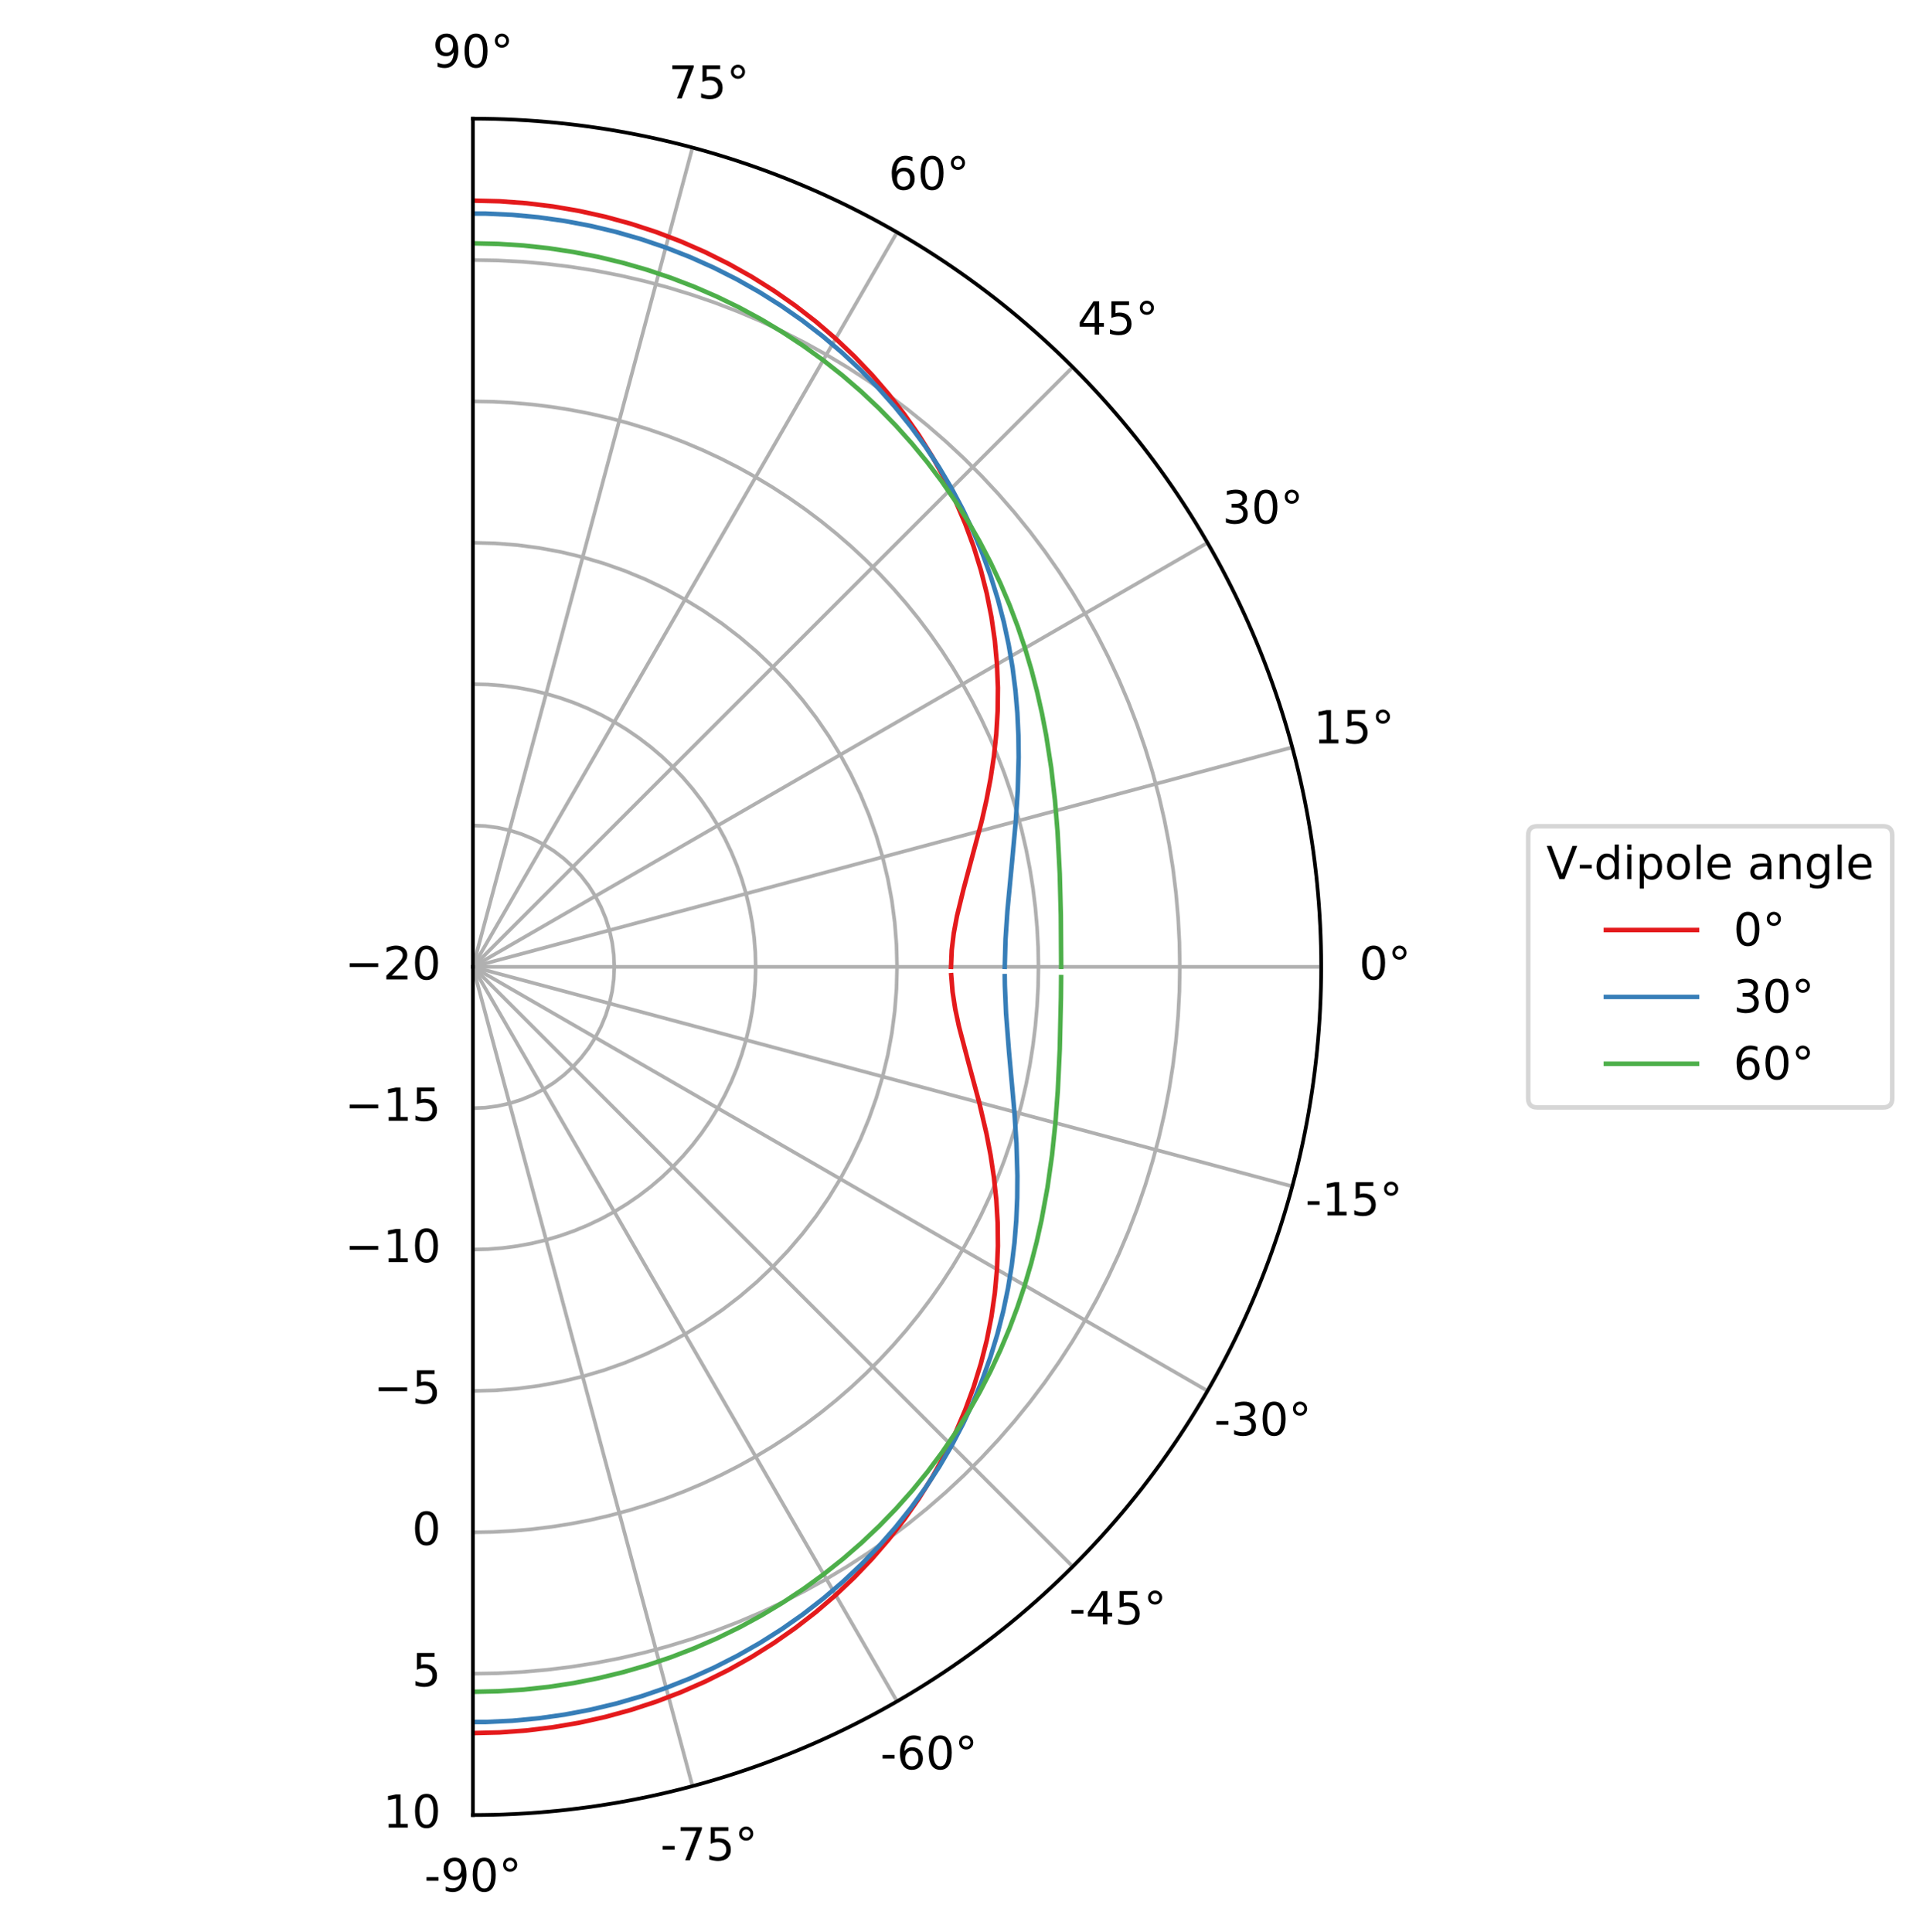<?xml version="1.0" encoding="utf-8" standalone="no"?>
<!DOCTYPE svg PUBLIC "-//W3C//DTD SVG 1.1//EN"
  "http://www.w3.org/Graphics/SVG/1.1/DTD/svg11.dtd">
<!-- Created with matplotlib (http://matplotlib.org/) -->
<svg height="424pt" version="1.1" viewBox="0 0 422 424" width="422pt" xmlns="http://www.w3.org/2000/svg" xmlns:xlink="http://www.w3.org/1999/xlink">
 <defs>
  <style type="text/css">
*{stroke-linecap:butt;stroke-linejoin:round;}
  </style>
 </defs>
 <g id="figure_1">
  <g id="patch_1">
   <path d="M 0 424.398 
L 422.452 424.398 
L 422.452 0 
L 0 0 
z
" style="fill:#ffffff;"/>
  </g>
  <g id="axes_1">
   <g id="patch_2">
    <path d="M 103.78 398.359 
C 153.134 398.359 200.517 378.732 235.415 343.834 
C 270.313 308.936 289.94 261.553 289.94 212.199 
C 289.94 162.845 270.313 115.462 235.415 80.564 
C 200.517 45.666 153.134 26.039 103.78 26.039 
L 103.78 212.199 
C 103.78 212.199 103.78 212.199 103.78 212.199 
C 103.78 212.199 103.78 212.199 103.78 212.199 
C 103.78 212.199 103.78 212.199 103.78 212.199 
C 103.78 212.199 103.78 212.199 103.78 212.199 
L 103.78 398.359 
z
" style="fill:#ffffff;"/>
   </g>
   <g id="matplotlib.axis_1">
    <g id="xtick_1">
     <g id="line2d_1">
      <path clip-path="url(#p0bef199497)" d="M 103.78 212.199 
L 103.78 398.359 
" style="fill:none;stroke:#b0b0b0;stroke-linecap:square;stroke-width:0.8;"/>
     </g>
     <g id="text_1">
      <!-- -90° -->
      <defs>
       <path d="M 4.891 31.391 
L 31.203 31.391 
L 31.203 23.391 
L 4.891 23.391 
z
" id="DejaVuSans-2d"/>
       <path d="M 10.984 1.516 
L 10.984 10.5 
Q 14.703 8.734 18.5 7.812 
Q 22.312 6.891 25.984 6.891 
Q 35.75 6.891 40.891 13.453 
Q 46.047 20.016 46.781 33.406 
Q 43.953 29.203 39.594 26.953 
Q 35.25 24.703 29.984 24.703 
Q 19.047 24.703 12.672 31.312 
Q 6.297 37.938 6.297 49.422 
Q 6.297 60.641 12.938 67.422 
Q 19.578 74.219 30.609 74.219 
Q 43.266 74.219 49.922 64.516 
Q 56.594 54.828 56.594 36.375 
Q 56.594 19.141 48.406 8.859 
Q 40.234 -1.422 26.422 -1.422 
Q 22.703 -1.422 18.891 -0.688 
Q 15.094 0.047 10.984 1.516 
z
M 30.609 32.422 
Q 37.25 32.422 41.125 36.953 
Q 45.016 41.5 45.016 49.422 
Q 45.016 57.281 41.125 61.844 
Q 37.25 66.406 30.609 66.406 
Q 23.969 66.406 20.094 61.844 
Q 16.219 57.281 16.219 49.422 
Q 16.219 41.5 20.094 36.953 
Q 23.969 32.422 30.609 32.422 
z
" id="DejaVuSans-39"/>
       <path d="M 31.781 66.406 
Q 24.172 66.406 20.328 58.906 
Q 16.5 51.422 16.5 36.375 
Q 16.5 21.391 20.328 13.891 
Q 24.172 6.391 31.781 6.391 
Q 39.453 6.391 43.281 13.891 
Q 47.125 21.391 47.125 36.375 
Q 47.125 51.422 43.281 58.906 
Q 39.453 66.406 31.781 66.406 
z
M 31.781 74.219 
Q 44.047 74.219 50.516 64.516 
Q 56.984 54.828 56.984 36.375 
Q 56.984 17.969 50.516 8.266 
Q 44.047 -1.422 31.781 -1.422 
Q 19.531 -1.422 13.062 8.266 
Q 6.594 17.969 6.594 36.375 
Q 6.594 54.828 13.062 64.516 
Q 19.531 74.219 31.781 74.219 
z
" id="DejaVuSans-30"/>
       <path d="M 25 67.922 
Q 21.094 67.922 18.406 65.203 
Q 15.719 62.5 15.719 58.594 
Q 15.719 54.734 18.406 52.078 
Q 21.094 49.422 25 49.422 
Q 28.906 49.422 31.594 52.078 
Q 34.281 54.734 34.281 58.594 
Q 34.281 62.453 31.562 65.188 
Q 28.859 67.922 25 67.922 
z
M 25 74.219 
Q 28.125 74.219 31 73.016 
Q 33.891 71.828 35.984 69.578 
Q 38.234 67.391 39.359 64.594 
Q 40.484 61.812 40.484 58.594 
Q 40.484 52.156 35.969 47.688 
Q 31.453 43.219 24.906 43.219 
Q 18.312 43.219 13.906 47.609 
Q 9.516 52 9.516 58.594 
Q 9.516 65.141 14 69.672 
Q 18.5 74.219 25 74.219 
z
" id="DejaVuSans-b0"/>
      </defs>
      <g transform="translate(93.114 415.118)scale(0.1 -0.1)">
       <use xlink:href="#DejaVuSans-2d"/>
       <use x="36.084" xlink:href="#DejaVuSans-39"/>
       <use x="99.707" xlink:href="#DejaVuSans-30"/>
       <use x="163.33" xlink:href="#DejaVuSans-b0"/>
      </g>
     </g>
    </g>
    <g id="xtick_2">
     <g id="line2d_2">
      <path clip-path="url(#p0bef199497)" d="M 103.78 212.199 
L 151.962 392.016 
" style="fill:none;stroke:#b0b0b0;stroke-linecap:square;stroke-width:0.8;"/>
     </g>
     <g id="text_2">
      <!-- -75° -->
      <defs>
       <path d="M 8.203 72.906 
L 55.078 72.906 
L 55.078 68.703 
L 28.609 0 
L 18.312 0 
L 43.219 64.594 
L 8.203 64.594 
z
" id="DejaVuSans-37"/>
       <path d="M 10.797 72.906 
L 49.516 72.906 
L 49.516 64.594 
L 19.828 64.594 
L 19.828 46.734 
Q 21.969 47.469 24.109 47.828 
Q 26.266 48.188 28.422 48.188 
Q 40.625 48.188 47.75 41.5 
Q 54.891 34.812 54.891 23.391 
Q 54.891 11.625 47.562 5.094 
Q 40.234 -1.422 26.906 -1.422 
Q 22.312 -1.422 17.547 -0.641 
Q 12.797 0.141 7.719 1.703 
L 7.719 11.625 
Q 12.109 9.234 16.797 8.062 
Q 21.484 6.891 26.703 6.891 
Q 35.156 6.891 40.078 11.328 
Q 45.016 15.766 45.016 23.391 
Q 45.016 31 40.078 35.438 
Q 35.156 39.891 26.703 39.891 
Q 22.75 39.891 18.812 39.016 
Q 14.891 38.141 10.797 36.281 
z
" id="DejaVuSans-35"/>
      </defs>
      <g transform="translate(144.919 408.298)scale(0.1 -0.1)">
       <use xlink:href="#DejaVuSans-2d"/>
       <use x="36.084" xlink:href="#DejaVuSans-37"/>
       <use x="99.707" xlink:href="#DejaVuSans-35"/>
       <use x="163.33" xlink:href="#DejaVuSans-b0"/>
      </g>
     </g>
    </g>
    <g id="xtick_3">
     <g id="line2d_3">
      <path clip-path="url(#p0bef199497)" d="M 103.78 212.199 
L 196.86 373.418 
" style="fill:none;stroke:#b0b0b0;stroke-linecap:square;stroke-width:0.8;"/>
     </g>
     <g id="text_3">
      <!-- -60° -->
      <defs>
       <path d="M 33.016 40.375 
Q 26.375 40.375 22.484 35.828 
Q 18.609 31.297 18.609 23.391 
Q 18.609 15.531 22.484 10.953 
Q 26.375 6.391 33.016 6.391 
Q 39.656 6.391 43.531 10.953 
Q 47.406 15.531 47.406 23.391 
Q 47.406 31.297 43.531 35.828 
Q 39.656 40.375 33.016 40.375 
z
M 52.594 71.297 
L 52.594 62.312 
Q 48.875 64.062 45.094 64.984 
Q 41.312 65.922 37.594 65.922 
Q 27.828 65.922 22.672 59.328 
Q 17.531 52.734 16.797 39.406 
Q 19.672 43.656 24.016 45.922 
Q 28.375 48.188 33.594 48.188 
Q 44.578 48.188 50.953 41.516 
Q 57.328 34.859 57.328 23.391 
Q 57.328 12.156 50.688 5.359 
Q 44.047 -1.422 33.016 -1.422 
Q 20.359 -1.422 13.672 8.266 
Q 6.984 17.969 6.984 36.375 
Q 6.984 53.656 15.188 63.938 
Q 23.391 74.219 37.203 74.219 
Q 40.922 74.219 44.703 73.484 
Q 48.484 72.75 52.594 71.297 
z
" id="DejaVuSans-36"/>
      </defs>
      <g transform="translate(193.194 388.302)scale(0.1 -0.1)">
       <use xlink:href="#DejaVuSans-2d"/>
       <use x="36.084" xlink:href="#DejaVuSans-36"/>
       <use x="99.707" xlink:href="#DejaVuSans-30"/>
       <use x="163.33" xlink:href="#DejaVuSans-b0"/>
      </g>
     </g>
    </g>
    <g id="xtick_4">
     <g id="line2d_4">
      <path clip-path="url(#p0bef199497)" d="M 103.78 212.199 
L 235.415 343.834 
" style="fill:none;stroke:#b0b0b0;stroke-linecap:square;stroke-width:0.8;"/>
     </g>
     <g id="text_4">
      <!-- -45° -->
      <defs>
       <path d="M 37.797 64.312 
L 12.891 25.391 
L 37.797 25.391 
z
M 35.203 72.906 
L 47.609 72.906 
L 47.609 25.391 
L 58.016 25.391 
L 58.016 17.188 
L 47.609 17.188 
L 47.609 0 
L 37.797 0 
L 37.797 17.188 
L 4.891 17.188 
L 4.891 26.703 
z
" id="DejaVuSans-34"/>
      </defs>
      <g transform="translate(234.648 356.493)scale(0.1 -0.1)">
       <use xlink:href="#DejaVuSans-2d"/>
       <use x="36.084" xlink:href="#DejaVuSans-34"/>
       <use x="99.707" xlink:href="#DejaVuSans-35"/>
       <use x="163.33" xlink:href="#DejaVuSans-b0"/>
      </g>
     </g>
    </g>
    <g id="xtick_5">
     <g id="line2d_5">
      <path clip-path="url(#p0bef199497)" d="M 103.78 212.199 
L 264.999 305.279 
" style="fill:none;stroke:#b0b0b0;stroke-linecap:square;stroke-width:0.8;"/>
     </g>
     <g id="text_5">
      <!-- -30° -->
      <defs>
       <path d="M 40.578 39.312 
Q 47.656 37.797 51.625 33 
Q 55.609 28.219 55.609 21.188 
Q 55.609 10.406 48.188 4.484 
Q 40.766 -1.422 27.094 -1.422 
Q 22.516 -1.422 17.656 -0.516 
Q 12.797 0.391 7.625 2.203 
L 7.625 11.719 
Q 11.719 9.328 16.594 8.109 
Q 21.484 6.891 26.812 6.891 
Q 36.078 6.891 40.938 10.547 
Q 45.797 14.203 45.797 21.188 
Q 45.797 27.641 41.281 31.266 
Q 36.766 34.906 28.719 34.906 
L 20.219 34.906 
L 20.219 43.016 
L 29.109 43.016 
Q 36.375 43.016 40.234 45.922 
Q 44.094 48.828 44.094 54.297 
Q 44.094 59.906 40.109 62.906 
Q 36.141 65.922 28.719 65.922 
Q 24.656 65.922 20.016 65.031 
Q 15.375 64.156 9.812 62.312 
L 9.812 71.094 
Q 15.438 72.656 20.344 73.438 
Q 25.25 74.219 29.594 74.219 
Q 40.828 74.219 47.359 69.109 
Q 53.906 64.016 53.906 55.328 
Q 53.906 49.266 50.438 45.094 
Q 46.969 40.922 40.578 39.312 
z
" id="DejaVuSans-33"/>
      </defs>
      <g transform="translate(266.457 315.038)scale(0.1 -0.1)">
       <use xlink:href="#DejaVuSans-2d"/>
       <use x="36.084" xlink:href="#DejaVuSans-33"/>
       <use x="99.707" xlink:href="#DejaVuSans-30"/>
       <use x="163.33" xlink:href="#DejaVuSans-b0"/>
      </g>
     </g>
    </g>
    <g id="xtick_6">
     <g id="line2d_6">
      <path clip-path="url(#p0bef199497)" d="M 103.78 212.199 
L 283.597 260.381 
" style="fill:none;stroke:#b0b0b0;stroke-linecap:square;stroke-width:0.8;"/>
     </g>
     <g id="text_6">
      <!-- -15° -->
      <defs>
       <path d="M 12.406 8.297 
L 28.516 8.297 
L 28.516 63.922 
L 10.984 60.406 
L 10.984 69.391 
L 28.422 72.906 
L 38.281 72.906 
L 38.281 8.297 
L 54.391 8.297 
L 54.391 0 
L 12.406 0 
z
" id="DejaVuSans-31"/>
      </defs>
      <g transform="translate(286.453 266.764)scale(0.1 -0.1)">
       <use xlink:href="#DejaVuSans-2d"/>
       <use x="36.084" xlink:href="#DejaVuSans-31"/>
       <use x="99.707" xlink:href="#DejaVuSans-35"/>
       <use x="163.33" xlink:href="#DejaVuSans-b0"/>
      </g>
     </g>
    </g>
    <g id="xtick_7">
     <g id="line2d_7">
      <path clip-path="url(#p0bef199497)" d="M 103.78 212.199 
L 289.94 212.199 
" style="fill:none;stroke:#b0b0b0;stroke-linecap:square;stroke-width:0.8;"/>
     </g>
     <g id="text_7">
      <!-- 0° -->
      <g transform="translate(298.259 214.958)scale(0.1 -0.1)">
       <use xlink:href="#DejaVuSans-30"/>
       <use x="63.623" xlink:href="#DejaVuSans-b0"/>
      </g>
     </g>
    </g>
    <g id="xtick_8">
     <g id="line2d_8">
      <path clip-path="url(#p0bef199497)" d="M 103.78 212.199 
L 283.597 164.017 
" style="fill:none;stroke:#b0b0b0;stroke-linecap:square;stroke-width:0.8;"/>
     </g>
     <g id="text_8">
      <!-- 15° -->
      <g transform="translate(288.257 163.153)scale(0.1 -0.1)">
       <use xlink:href="#DejaVuSans-31"/>
       <use x="63.623" xlink:href="#DejaVuSans-35"/>
       <use x="127.246" xlink:href="#DejaVuSans-b0"/>
      </g>
     </g>
    </g>
    <g id="xtick_9">
     <g id="line2d_9">
      <path clip-path="url(#p0bef199497)" d="M 103.78 212.199 
L 264.999 119.119 
" style="fill:none;stroke:#b0b0b0;stroke-linecap:square;stroke-width:0.8;"/>
     </g>
     <g id="text_9">
      <!-- 30° -->
      <g transform="translate(268.261 114.878)scale(0.1 -0.1)">
       <use xlink:href="#DejaVuSans-33"/>
       <use x="63.623" xlink:href="#DejaVuSans-30"/>
       <use x="127.246" xlink:href="#DejaVuSans-b0"/>
      </g>
     </g>
    </g>
    <g id="xtick_10">
     <g id="line2d_10">
      <path clip-path="url(#p0bef199497)" d="M 103.78 212.199 
L 235.415 80.564 
" style="fill:none;stroke:#b0b0b0;stroke-linecap:square;stroke-width:0.8;"/>
     </g>
     <g id="text_10">
      <!-- 45° -->
      <g transform="translate(236.452 73.424)scale(0.1 -0.1)">
       <use xlink:href="#DejaVuSans-34"/>
       <use x="63.623" xlink:href="#DejaVuSans-35"/>
       <use x="127.246" xlink:href="#DejaVuSans-b0"/>
      </g>
     </g>
    </g>
    <g id="xtick_11">
     <g id="line2d_11">
      <path clip-path="url(#p0bef199497)" d="M 103.78 212.199 
L 196.86 50.98 
" style="fill:none;stroke:#b0b0b0;stroke-linecap:square;stroke-width:0.8;"/>
     </g>
     <g id="text_11">
      <!-- 60° -->
      <g transform="translate(194.998 41.615)scale(0.1 -0.1)">
       <use xlink:href="#DejaVuSans-36"/>
       <use x="63.623" xlink:href="#DejaVuSans-30"/>
       <use x="127.246" xlink:href="#DejaVuSans-b0"/>
      </g>
     </g>
    </g>
    <g id="xtick_12">
     <g id="line2d_12">
      <path clip-path="url(#p0bef199497)" d="M 103.78 212.199 
L 151.962 32.382 
" style="fill:none;stroke:#b0b0b0;stroke-linecap:square;stroke-width:0.8;"/>
     </g>
     <g id="text_12">
      <!-- 75° -->
      <g transform="translate(146.723 21.619)scale(0.1 -0.1)">
       <use xlink:href="#DejaVuSans-37"/>
       <use x="63.623" xlink:href="#DejaVuSans-35"/>
       <use x="127.246" xlink:href="#DejaVuSans-b0"/>
      </g>
     </g>
    </g>
    <g id="xtick_13">
     <g id="line2d_13">
      <path clip-path="url(#p0bef199497)" d="M 103.78 212.199 
L 103.78 26.039 
" style="fill:none;stroke:#b0b0b0;stroke-linecap:square;stroke-width:0.8;"/>
     </g>
     <g id="text_13">
      <!-- 90° -->
      <g transform="translate(94.918 14.798)scale(0.1 -0.1)">
       <use xlink:href="#DejaVuSans-39"/>
       <use x="63.623" xlink:href="#DejaVuSans-30"/>
       <use x="127.246" xlink:href="#DejaVuSans-b0"/>
      </g>
     </g>
    </g>
   </g>
   <g id="matplotlib.axis_2">
    <g id="ytick_1">
     <g id="line2d_14">
      <path clip-path="url(#p0bef199497)" d="M 103.78 212.199 
L 103.78 212.199 
" style="fill:none;stroke:#b0b0b0;stroke-linecap:square;stroke-width:0.8;"/>
     </g>
     <g id="text_14">
      <!-- −20 -->
      <defs>
       <path d="M 10.594 35.5 
L 73.188 35.5 
L 73.188 27.203 
L 10.594 27.203 
z
" id="DejaVuSans-2212"/>
       <path d="M 19.188 8.297 
L 53.609 8.297 
L 53.609 0 
L 7.328 0 
L 7.328 8.297 
Q 12.938 14.109 22.625 23.891 
Q 32.328 33.688 34.812 36.531 
Q 39.547 41.844 41.422 45.531 
Q 43.312 49.219 43.312 52.781 
Q 43.312 58.594 39.234 62.25 
Q 35.156 65.922 28.609 65.922 
Q 23.969 65.922 18.812 64.312 
Q 13.672 62.703 7.812 59.422 
L 7.812 69.391 
Q 13.766 71.781 18.938 73 
Q 24.125 74.219 28.422 74.219 
Q 39.75 74.219 46.484 68.547 
Q 53.219 62.891 53.219 53.422 
Q 53.219 48.922 51.531 44.891 
Q 49.859 40.875 45.406 35.406 
Q 44.188 33.984 37.641 27.219 
Q 31.109 20.453 19.188 8.297 
z
" id="DejaVuSans-32"/>
      </defs>
      <g transform="translate(75.675 214.958)scale(0.1 -0.1)">
       <use xlink:href="#DejaVuSans-2212"/>
       <use x="83.789" xlink:href="#DejaVuSans-32"/>
       <use x="147.412" xlink:href="#DejaVuSans-30"/>
      </g>
     </g>
    </g>
    <g id="ytick_2">
     <g id="line2d_15">
      <path clip-path="url(#p0bef199497)" d="M 103.78 243.226 
L 106.484 243.108 
L 109.168 242.754 
L 111.81 242.169 
L 114.392 241.355 
L 116.892 240.319 
L 119.293 239.069 
L 121.576 237.615 
L 123.724 235.967 
L 125.719 234.138 
L 127.548 232.143 
L 129.196 229.995 
L 130.65 227.712 
L 131.9 225.311 
L 132.936 222.811 
L 133.749 220.229 
L 134.335 217.587 
L 134.689 214.903 
L 134.807 212.199 
L 134.689 209.495 
L 134.335 206.811 
L 133.749 204.169 
L 132.936 201.587 
L 131.9 199.087 
L 130.65 196.686 
L 129.196 194.403 
L 127.548 192.256 
L 125.719 190.26 
L 123.724 188.431 
L 121.576 186.784 
L 119.293 185.329 
L 116.892 184.079 
L 114.392 183.044 
L 111.81 182.23 
L 109.168 181.644 
L 106.484 181.29 
L 103.78 181.172 
L 103.78 181.172 
" style="fill:none;stroke:#b0b0b0;stroke-linecap:square;stroke-width:0.8;"/>
     </g>
     <g id="text_15">
      <!-- −15 -->
      <g transform="translate(75.675 245.985)scale(0.1 -0.1)">
       <use xlink:href="#DejaVuSans-2212"/>
       <use x="83.789" xlink:href="#DejaVuSans-31"/>
       <use x="147.412" xlink:href="#DejaVuSans-35"/>
      </g>
     </g>
    </g>
    <g id="ytick_3">
     <g id="line2d_16">
      <path clip-path="url(#p0bef199497)" d="M 103.78 274.252 
L 107.028 274.167 
L 110.266 273.912 
L 113.487 273.488 
L 116.682 272.896 
L 119.841 272.138 
L 122.956 271.215 
L 126.018 270.131 
L 129.019 268.888 
L 131.952 267.489 
L 134.807 265.939 
L 137.577 264.241 
L 140.254 262.401 
L 142.831 260.424 
L 145.302 258.314 
L 147.658 256.077 
L 149.895 253.721 
L 152.004 251.25 
L 153.982 248.673 
L 155.822 245.996 
L 157.52 243.226 
L 159.07 240.371 
L 160.469 237.438 
L 161.712 234.437 
L 162.796 231.375 
L 163.719 228.26 
L 164.477 225.101 
L 165.069 221.906 
L 165.493 218.685 
L 165.748 215.447 
L 165.833 212.199 
L 165.748 208.951 
L 165.493 205.713 
L 165.069 202.492 
L 164.477 199.297 
L 163.719 196.138 
L 162.796 193.024 
L 161.712 189.961 
L 160.469 186.96 
L 159.07 184.027 
L 157.52 181.172 
L 155.822 178.402 
L 153.982 175.725 
L 152.004 173.148 
L 149.895 170.677 
L 147.658 168.321 
L 145.302 166.084 
L 142.831 163.975 
L 140.254 161.997 
L 137.577 160.157 
L 134.807 158.459 
L 131.952 156.909 
L 129.019 155.511 
L 126.018 154.267 
L 122.956 153.183 
L 119.841 152.26 
L 116.682 151.502 
L 113.487 150.91 
L 110.266 150.486 
L 107.028 150.231 
L 103.78 150.146 
L 103.78 150.146 
" style="fill:none;stroke:#b0b0b0;stroke-linecap:square;stroke-width:0.8;"/>
     </g>
     <g id="text_16">
      <!-- −10 -->
      <g transform="translate(75.675 277.012)scale(0.1 -0.1)">
       <use xlink:href="#DejaVuSans-2212"/>
       <use x="83.789" xlink:href="#DejaVuSans-31"/>
       <use x="147.412" xlink:href="#DejaVuSans-30"/>
      </g>
     </g>
    </g>
    <g id="ytick_4">
     <g id="line2d_17">
      <path clip-path="url(#p0bef199497)" d="M 103.78 305.279 
L 108.651 305.151 
L 113.51 304.769 
L 118.341 304.133 
L 123.132 303.245 
L 127.871 302.107 
L 132.543 300.723 
L 137.137 299.097 
L 141.639 297.232 
L 146.037 295.134 
L 150.32 292.809 
L 154.475 290.263 
L 158.491 287.502 
L 162.357 284.536 
L 166.063 281.371 
L 169.597 278.017 
L 172.952 274.482 
L 176.117 270.776 
L 179.083 266.91 
L 181.843 262.894 
L 184.39 258.739 
L 186.715 254.456 
L 188.813 250.058 
L 190.678 245.556 
L 192.304 240.962 
L 193.688 236.29 
L 194.826 231.551 
L 195.714 226.76 
L 196.35 221.929 
L 196.732 217.07 
L 196.86 212.199 
L 196.732 207.328 
L 196.35 202.47 
L 195.714 197.638 
L 194.826 192.847 
L 193.688 188.108 
L 192.304 183.436 
L 190.678 178.842 
L 188.813 174.34 
L 186.715 169.942 
L 184.39 165.659 
L 181.843 161.504 
L 179.083 157.488 
L 176.117 153.622 
L 172.952 149.916 
L 169.597 146.382 
L 166.063 143.027 
L 162.357 139.862 
L 158.491 136.896 
L 154.475 134.136 
L 150.32 131.589 
L 146.037 129.264 
L 141.639 127.166 
L 137.137 125.301 
L 132.543 123.675 
L 127.871 122.291 
L 123.132 121.153 
L 118.341 120.265 
L 113.51 119.629 
L 108.651 119.247 
L 103.78 119.119 
L 103.78 119.119 
" style="fill:none;stroke:#b0b0b0;stroke-linecap:square;stroke-width:0.8;"/>
     </g>
     <g id="text_17">
      <!-- −5 -->
      <g transform="translate(82.038 308.038)scale(0.1 -0.1)">
       <use xlink:href="#DejaVuSans-2212"/>
       <use x="83.789" xlink:href="#DejaVuSans-35"/>
      </g>
     </g>
    </g>
    <g id="ytick_5">
     <g id="line2d_18">
      <path clip-path="url(#p0bef199497)" d="M 103.78 336.306 
L 108.111 336.23 
L 112.437 336.003 
L 116.753 335.626 
L 121.052 335.098 
L 125.331 334.42 
L 129.583 333.594 
L 133.804 332.619 
L 137.988 331.498 
L 142.131 330.232 
L 146.227 328.821 
L 150.271 327.269 
L 154.259 325.576 
L 158.185 323.745 
L 162.045 321.779 
L 165.833 319.679 
L 169.547 317.447 
L 173.18 315.088 
L 176.728 312.603 
L 180.188 309.996 
L 183.554 307.27 
L 186.824 304.428 
L 189.992 301.474 
L 193.055 298.411 
L 196.009 295.243 
L 198.851 291.973 
L 201.577 288.607 
L 204.184 285.147 
L 206.669 281.599 
L 209.028 277.966 
L 211.26 274.252 
L 213.36 270.464 
L 215.326 266.604 
L 217.157 262.678 
L 218.85 258.69 
L 220.402 254.646 
L 221.812 250.55 
L 223.079 246.407 
L 224.2 242.223 
L 225.175 238.002 
L 226.001 233.75 
L 226.679 229.471 
L 227.207 225.172 
L 227.584 220.856 
L 227.811 216.53 
L 227.887 212.199 
L 227.811 207.868 
L 227.584 203.542 
L 227.207 199.226 
L 226.679 194.927 
L 226.001 190.648 
L 225.175 186.396 
L 224.2 182.175 
L 223.079 177.991 
L 221.812 173.848 
L 220.402 169.752 
L 218.85 165.708 
L 217.157 161.72 
L 215.326 157.794 
L 213.36 153.935 
L 211.26 150.146 
L 209.028 146.433 
L 206.669 142.799 
L 204.184 139.251 
L 201.577 135.791 
L 198.851 132.425 
L 196.009 129.155 
L 193.055 125.987 
L 189.992 122.924 
L 186.824 119.97 
L 183.554 117.128 
L 180.188 114.402 
L 176.728 111.795 
L 173.18 109.31 
L 169.547 106.951 
L 165.833 104.72 
L 162.045 102.619 
L 158.185 100.653 
L 154.259 98.822 
L 150.271 97.129 
L 146.227 95.577 
L 142.131 94.167 
L 137.988 92.9 
L 133.804 91.779 
L 129.583 90.804 
L 125.331 89.978 
L 121.052 89.3 
L 116.753 88.772 
L 112.437 88.395 
L 108.111 88.168 
L 103.78 88.092 
L 103.78 88.092 
" style="fill:none;stroke:#b0b0b0;stroke-linecap:square;stroke-width:0.8;"/>
     </g>
     <g id="text_18">
      <!-- 0 -->
      <g transform="translate(90.418 339.065)scale(0.1 -0.1)">
       <use xlink:href="#DejaVuSans-30"/>
      </g>
     </g>
    </g>
    <g id="ytick_6">
     <g id="line2d_19">
      <path clip-path="url(#p0bef199497)" d="M 103.78 367.332 
L 109.194 367.238 
L 114.602 366.954 
L 119.996 366.483 
L 125.37 365.823 
L 130.719 364.976 
L 136.034 363.942 
L 141.31 362.724 
L 146.541 361.323 
L 151.719 359.74 
L 156.839 357.977 
L 161.894 356.036 
L 166.878 353.92 
L 171.786 351.632 
L 176.611 349.174 
L 181.347 346.548 
L 185.988 343.76 
L 190.529 340.81 
L 194.965 337.705 
L 199.29 334.446 
L 203.498 331.038 
L 207.584 327.486 
L 211.545 323.793 
L 215.374 319.964 
L 219.067 316.004 
L 222.619 311.917 
L 226.027 307.709 
L 229.286 303.384 
L 232.391 298.949 
L 235.341 294.407 
L 238.129 289.766 
L 240.755 285.03 
L 243.213 280.205 
L 245.501 275.297 
L 247.617 270.313 
L 249.558 265.258 
L 251.321 260.138 
L 252.904 254.96 
L 254.305 249.729 
L 255.523 244.453 
L 256.557 239.138 
L 257.404 233.789 
L 258.063 228.415 
L 258.535 223.021 
L 258.819 217.613 
L 258.913 212.199 
L 258.819 206.785 
L 258.535 201.378 
L 258.063 195.983 
L 257.404 190.609 
L 256.557 185.26 
L 255.523 179.945 
L 254.305 174.669 
L 252.904 169.439 
L 251.321 164.26 
L 249.558 159.14 
L 247.617 154.085 
L 245.501 149.101 
L 243.213 144.193 
L 240.755 139.368 
L 238.129 134.632 
L 235.341 129.991 
L 232.391 125.45 
L 229.286 121.014 
L 226.027 116.689 
L 222.619 112.481 
L 219.067 108.395 
L 215.374 104.434 
L 211.545 100.605 
L 207.584 96.913 
L 203.498 93.36 
L 199.29 89.952 
L 194.965 86.694 
L 190.529 83.588 
L 185.988 80.639 
L 181.347 77.85 
L 176.611 75.224 
L 171.786 72.766 
L 166.878 70.478 
L 161.894 68.362 
L 156.839 66.421 
L 151.719 64.658 
L 146.541 63.075 
L 141.31 61.674 
L 136.034 60.456 
L 130.719 59.423 
L 125.37 58.575 
L 119.996 57.916 
L 114.602 57.444 
L 109.194 57.16 
L 103.78 57.066 
L 103.78 57.066 
" style="fill:none;stroke:#b0b0b0;stroke-linecap:square;stroke-width:0.8;"/>
     </g>
     <g id="text_19">
      <!-- 5 -->
      <g transform="translate(90.418 370.092)scale(0.1 -0.1)">
       <use xlink:href="#DejaVuSans-35"/>
      </g>
     </g>
    </g>
    <g id="ytick_7">
     <g id="line2d_20">
      <path clip-path="url(#p0bef199497)" d="M 103.78 398.359 
L 110.277 398.246 
L 116.766 397.906 
L 123.239 397.339 
L 129.688 396.547 
L 136.106 395.531 
L 142.485 394.291 
L 148.816 392.829 
L 155.093 391.148 
L 161.307 389.248 
L 167.45 387.132 
L 173.517 384.804 
L 179.498 382.265 
L 185.387 379.519 
L 191.177 376.569 
L 196.86 373.418 
L 202.43 370.072 
L 207.879 366.533 
L 213.202 362.806 
L 218.392 358.895 
L 223.441 354.806 
L 228.345 350.543 
L 233.098 346.111 
L 237.692 341.517 
L 242.124 336.764 
L 246.387 331.86 
L 250.476 326.811 
L 254.387 321.621 
L 258.114 316.298 
L 261.653 310.849 
L 264.999 305.279 
L 268.15 299.596 
L 271.099 293.806 
L 273.846 287.917 
L 276.385 281.936 
L 278.713 275.87 
L 280.829 269.726 
L 282.728 263.512 
L 284.41 257.235 
L 285.872 250.904 
L 287.112 244.525 
L 288.128 238.108 
L 288.92 231.658 
L 289.487 225.185 
L 289.827 218.696 
L 289.94 212.199 
L 289.827 205.702 
L 289.487 199.213 
L 288.92 192.74 
L 288.128 186.291 
L 287.112 179.873 
L 285.872 173.494 
L 284.41 167.163 
L 282.728 160.886 
L 280.829 154.672 
L 278.713 148.529 
L 276.385 142.462 
L 273.846 136.481 
L 271.099 130.592 
L 268.15 124.802 
L 264.999 119.119 
L 261.653 113.549 
L 258.114 108.1 
L 254.387 102.777 
L 250.476 97.588 
L 246.387 92.538 
L 242.124 87.634 
L 237.692 82.881 
L 233.098 78.287 
L 228.345 73.855 
L 223.441 69.592 
L 218.392 65.503 
L 213.202 61.592 
L 207.879 57.865 
L 202.43 54.326 
L 196.86 50.98 
L 191.177 47.83 
L 185.387 44.88 
L 179.498 42.133 
L 173.517 39.595 
L 167.45 37.266 
L 161.307 35.15 
L 155.093 33.251 
L 148.816 31.569 
L 142.485 30.107 
L 136.106 28.867 
L 129.688 27.851 
L 123.239 27.059 
L 116.766 26.493 
L 110.277 26.152 
L 103.78 26.039 
L 103.78 26.039 
" style="fill:none;stroke:#b0b0b0;stroke-linecap:square;stroke-width:0.8;"/>
     </g>
     <g id="text_20">
      <!-- 10 -->
      <g transform="translate(84.055 401.118)scale(0.1 -0.1)">
       <use xlink:href="#DejaVuSans-31"/>
       <use x="63.623" xlink:href="#DejaVuSans-30"/>
      </g>
     </g>
    </g>
   </g>
   <g id="line2d_21">
    <path clip-path="url(#p0bef199497)" d="M 208.705 212.199 
L 208.858 208.53 
L 209.304 204.82 
L 210.01 201.034 
L 211.445 195.147 
L 215.441 180.181 
L 216.479 175.581 
L 217.38 170.852 
L 218.107 166.008 
L 218.632 161.064 
L 218.931 156.036 
L 218.985 150.943 
L 218.782 145.803 
L 218.312 140.632 
L 217.568 135.448 
L 216.546 130.27 
L 215.245 125.113 
L 213.665 119.995 
L 211.807 114.931 
L 209.674 109.939 
L 207.27 105.032 
L 204.6 100.228 
L 201.67 95.539 
L 198.486 90.981 
L 195.057 86.566 
L 191.391 82.31 
L 187.497 78.223 
L 183.385 74.319 
L 179.065 70.609 
L 174.548 67.104 
L 169.845 63.815 
L 164.969 60.751 
L 159.932 57.922 
L 154.748 55.336 
L 149.429 53.001 
L 143.99 50.924 
L 138.445 49.111 
L 132.809 47.568 
L 127.096 46.299 
L 121.321 45.308 
L 115.5 44.598 
L 109.648 44.171 
L 103.78 44.028 
L 97.912 44.171 
L 92.06 44.598 
L 86.239 45.308 
L 80.464 46.299 
L 74.751 47.568 
L 69.115 49.111 
L 63.57 50.924 
L 58.131 53.001 
L 52.812 55.336 
L 47.628 57.922 
L 42.591 60.751 
L 37.715 63.815 
L 33.012 67.104 
L 28.495 70.609 
L 24.175 74.319 
L 20.063 78.223 
L 16.169 82.31 
L 12.503 86.566 
L 9.074 90.981 
L 5.89 95.539 
L 2.96 100.228 
L 0.29 105.032 
L -1 107.589 
M -1 316.809 
L 0.29 319.366 
L 2.96 324.171 
L 5.89 328.859 
L 9.074 333.418 
L 12.503 337.832 
L 16.169 342.088 
L 20.063 346.175 
L 24.175 350.079 
L 28.495 353.789 
L 33.012 357.294 
L 37.715 360.583 
L 42.591 363.647 
L 47.628 366.476 
L 52.812 369.062 
L 58.131 371.397 
L 63.57 373.474 
L 69.115 375.287 
L 74.751 376.83 
L 80.464 378.099 
L 86.239 379.09 
L 92.06 379.8 
L 97.912 380.227 
L 103.78 380.37 
L 109.648 380.227 
L 115.5 379.8 
L 121.321 379.09 
L 127.096 378.099 
L 132.809 376.83 
L 138.445 375.287 
L 143.99 373.474 
L 149.429 371.397 
L 154.748 369.062 
L 159.932 366.476 
L 164.969 363.647 
L 169.845 360.583 
L 174.548 357.294 
L 179.065 353.789 
L 183.385 350.079 
L 187.497 346.175 
L 191.391 342.088 
L 195.057 337.832 
L 198.486 333.418 
L 201.67 328.859 
L 204.6 324.171 
L 207.27 319.366 
L 209.674 314.46 
L 211.807 309.467 
L 213.665 304.404 
L 215.245 299.285 
L 216.546 294.128 
L 217.568 288.95 
L 218.312 283.766 
L 218.782 278.595 
L 218.985 273.455 
L 218.931 268.362 
L 218.632 263.335 
L 218.107 258.39 
L 217.38 253.546 
L 216.479 248.817 
L 214.884 241.969 
L 212.561 233.344 
L 210.446 225.296 
L 209.627 221.46 
L 209.046 217.716 
L 208.744 214.031 
L 208.744 214.031 
" style="fill:none;stroke:#e41a1c;stroke-linecap:square;"/>
   </g>
   <g id="line2d_22">
    <path clip-path="url(#p0bef199497)" d="M 220.487 212.199 
L 220.664 206.073 
L 221.076 199.871 
L 222.084 189.203 
L 222.903 180.28 
L 223.351 173.348 
L 223.543 166.226 
L 223.486 161.387 
L 223.256 156.487 
L 222.834 151.538 
L 222.205 146.555 
L 221.359 141.551 
L 220.285 136.54 
L 218.976 131.538 
L 217.428 126.559 
L 215.638 121.618 
L 213.605 116.73 
L 211.329 111.908 
L 208.811 107.169 
L 206.054 102.524 
L 203.062 97.988 
L 199.84 93.575 
L 196.394 89.296 
L 192.73 85.165 
L 188.856 81.193 
L 184.78 77.392 
L 180.511 73.773 
L 176.058 70.345 
L 171.432 67.12 
L 166.642 64.105 
L 161.701 61.311 
L 156.619 58.744 
L 151.409 56.412 
L 146.083 54.323 
L 140.654 52.481 
L 135.135 50.892 
L 129.539 49.561 
L 123.881 48.492 
L 118.173 47.687 
L 112.43 47.149 
L 106.666 46.88 
L 100.894 46.88 
L 95.13 47.149 
L 89.387 47.687 
L 83.679 48.492 
L 78.021 49.561 
L 72.425 50.892 
L 66.906 52.481 
L 61.477 54.323 
L 56.151 56.412 
L 50.941 58.744 
L 45.859 61.311 
L 40.918 64.105 
L 36.128 67.12 
L 31.502 70.345 
L 27.049 73.773 
L 22.78 77.392 
L 18.704 81.193 
L 14.83 85.165 
L 11.166 89.296 
L 7.72 93.575 
L 4.498 97.988 
L 1.506 102.524 
L -1 106.735 
M -1 317.757 
L 1.454 321.93 
L 4.429 326.49 
L 7.635 330.928 
L 11.068 335.232 
L 14.721 339.388 
L 18.587 343.384 
L 22.657 347.21 
L 26.923 350.853 
L 31.374 354.303 
L 36.002 357.55 
L 40.794 360.585 
L 45.74 363.399 
L 50.828 365.984 
L 56.045 368.332 
L 61.38 370.437 
L 66.82 372.292 
L 72.35 373.892 
L 77.958 375.232 
L 83.63 376.309 
L 89.351 377.12 
L 95.108 377.662 
L 100.887 377.933 
L 106.673 377.933 
L 112.452 377.662 
L 118.209 377.12 
L 123.93 376.309 
L 129.602 375.232 
L 135.21 373.892 
L 140.74 372.292 
L 146.18 370.437 
L 151.515 368.332 
L 156.732 365.984 
L 161.82 363.399 
L 166.766 360.585 
L 171.558 357.55 
L 176.186 354.303 
L 180.637 350.853 
L 184.903 347.21 
L 188.973 343.384 
L 192.839 339.388 
L 196.492 335.232 
L 199.925 330.928 
L 203.131 326.49 
L 206.106 321.93 
L 208.842 317.261 
L 211.338 312.499 
L 213.59 307.656 
L 215.598 302.747 
L 217.36 297.788 
L 218.879 292.792 
L 220.158 287.776 
L 221.202 282.753 
L 222.019 277.74 
L 222.62 272.751 
L 223.016 267.8 
L 223.224 262.9 
L 223.263 258.064 
L 223.054 250.954 
L 222.607 244.039 
L 221.421 230.831 
L 220.771 222.434 
L 220.515 216.276 
L 220.486 214.236 
L 220.486 214.236 
" style="fill:none;stroke:#377eb8;stroke-linecap:square;"/>
   </g>
   <g id="line2d_23">
    <path clip-path="url(#p0bef199497)" d="M 232.874 212.199 
L 232.802 200.911 
L 232.564 191.802 
L 232.085 182.578 
L 231.506 175.574 
L 230.687 168.502 
L 229.581 161.372 
L 228.664 156.597 
L 227.589 151.813 
L 226.347 147.029 
L 224.929 142.254 
L 223.327 137.498 
L 221.537 132.771 
L 219.553 128.085 
L 217.372 123.451 
L 214.993 118.88 
L 212.415 114.384 
L 209.638 109.973 
L 206.664 105.66 
L 203.495 101.454 
L 200.136 97.366 
L 196.59 93.408 
L 192.862 89.588 
L 188.958 85.917 
L 184.885 82.404 
L 180.649 79.058 
L 176.259 75.887 
L 171.721 72.899 
L 167.046 70.101 
L 162.242 67.501 
L 157.318 65.106 
L 152.284 62.92 
L 147.15 60.949 
L 141.927 59.199 
L 136.625 57.673 
L 131.256 56.376 
L 125.829 55.31 
L 120.357 54.479 
L 114.851 53.883 
L 109.321 53.525 
L 103.78 53.406 
L 98.239 53.525 
L 92.709 53.883 
L 87.203 54.479 
L 81.731 55.31 
L 76.304 56.376 
L 70.935 57.673 
L 65.633 59.199 
L 60.41 60.949 
L 55.276 62.92 
L 50.242 65.106 
L 45.318 67.501 
L 40.514 70.101 
L 35.839 72.899 
L 31.301 75.887 
L 26.911 79.058 
L 22.675 82.404 
L 18.602 85.917 
L 14.698 89.588 
L 10.97 93.408 
L 7.424 97.366 
L 4.065 101.454 
L 0.896 105.66 
L -1 108.375 
M -1 316.13 
L 0.846 318.79 
L 4.003 323.012 
L 7.353 327.117 
L 10.891 331.092 
L 14.611 334.929 
L 18.51 338.617 
L 22.579 342.148 
L 26.812 345.511 
L 31.202 348.699 
L 35.739 351.703 
L 40.416 354.516 
L 45.224 357.131 
L 50.152 359.54 
L 55.192 361.739 
L 60.332 363.721 
L 65.562 365.482 
L 70.872 367.017 
L 76.251 368.322 
L 81.688 369.394 
L 87.17 370.231 
L 92.687 370.83 
L 98.228 371.191 
L 103.78 371.311 
L 109.332 371.191 
L 114.873 370.83 
L 120.39 370.231 
L 125.872 369.394 
L 131.309 368.322 
L 136.688 367.017 
L 141.998 365.482 
L 147.228 363.721 
L 152.368 361.739 
L 157.408 359.54 
L 162.336 357.131 
L 167.144 354.516 
L 171.821 351.703 
L 176.358 348.699 
L 180.748 345.511 
L 184.981 342.148 
L 189.05 338.617 
L 192.949 334.929 
L 196.669 331.092 
L 200.207 327.117 
L 203.557 323.012 
L 206.714 318.79 
L 209.676 314.461 
L 212.439 310.036 
L 215.004 305.527 
L 217.368 300.944 
L 219.534 296.299 
L 221.503 291.604 
L 223.278 286.87 
L 224.866 282.108 
L 226.27 277.328 
L 227.501 272.542 
L 228.565 267.757 
L 229.874 260.602 
L 230.875 253.495 
L 231.611 246.451 
L 232.13 239.481 
L 232.565 230.299 
L 232.824 218.962 
L 232.865 214.452 
L 232.865 214.452 
" style="fill:none;stroke:#4daf4a;stroke-linecap:square;"/>
   </g>
   <g id="patch_3">
    <path d="M 103.78 398.359 
C 153.134 398.359 200.517 378.732 235.415 343.834 
C 270.313 308.936 289.94 261.553 289.94 212.199 
C 289.94 162.845 270.313 115.462 235.415 80.564 
C 200.517 45.666 153.134 26.039 103.78 26.039 
" style="fill:none;stroke:#000000;stroke-linecap:square;stroke-linejoin:miter;stroke-width:0.8;"/>
   </g>
   <g id="patch_4">
    <path d="M 103.78 212.199 
L 103.78 398.359 
" style="fill:none;stroke:#000000;stroke-linecap:square;stroke-linejoin:miter;stroke-width:0.8;"/>
   </g>
   <g id="patch_5">
    <path d="M 103.78 212.199 
L 103.78 26.039 
" style="fill:none;stroke:#000000;stroke-linecap:square;stroke-linejoin:miter;stroke-width:0.8;"/>
   </g>
   <g id="legend_1">
    <g id="patch_6">
     <path d="M 337.363 243.055 
L 413.252 243.055 
Q 415.252 243.055 415.252 241.055 
L 415.252 183.343 
Q 415.252 181.343 413.252 181.343 
L 337.363 181.343 
Q 335.363 181.343 335.363 183.343 
L 335.363 241.055 
Q 335.363 243.055 337.363 243.055 
z
" style="fill:#ffffff;opacity:0.8;stroke:#cccccc;stroke-linejoin:miter;"/>
    </g>
    <g id="text_21">
     <!-- V-dipole angle -->
     <defs>
      <path d="M 28.609 0 
L 0.781 72.906 
L 11.078 72.906 
L 34.188 11.531 
L 57.328 72.906 
L 67.578 72.906 
L 39.797 0 
z
" id="DejaVuSans-56"/>
      <path d="M 45.406 46.391 
L 45.406 75.984 
L 54.391 75.984 
L 54.391 0 
L 45.406 0 
L 45.406 8.203 
Q 42.578 3.328 38.25 0.953 
Q 33.938 -1.422 27.875 -1.422 
Q 17.969 -1.422 11.734 6.484 
Q 5.516 14.406 5.516 27.297 
Q 5.516 40.188 11.734 48.094 
Q 17.969 56 27.875 56 
Q 33.938 56 38.25 53.625 
Q 42.578 51.266 45.406 46.391 
z
M 14.797 27.297 
Q 14.797 17.391 18.875 11.75 
Q 22.953 6.109 30.078 6.109 
Q 37.203 6.109 41.297 11.75 
Q 45.406 17.391 45.406 27.297 
Q 45.406 37.203 41.297 42.844 
Q 37.203 48.484 30.078 48.484 
Q 22.953 48.484 18.875 42.844 
Q 14.797 37.203 14.797 27.297 
z
" id="DejaVuSans-64"/>
      <path d="M 9.422 54.688 
L 18.406 54.688 
L 18.406 0 
L 9.422 0 
z
M 9.422 75.984 
L 18.406 75.984 
L 18.406 64.594 
L 9.422 64.594 
z
" id="DejaVuSans-69"/>
      <path d="M 18.109 8.203 
L 18.109 -20.797 
L 9.078 -20.797 
L 9.078 54.688 
L 18.109 54.688 
L 18.109 46.391 
Q 20.953 51.266 25.266 53.625 
Q 29.594 56 35.594 56 
Q 45.562 56 51.781 48.094 
Q 58.016 40.188 58.016 27.297 
Q 58.016 14.406 51.781 6.484 
Q 45.562 -1.422 35.594 -1.422 
Q 29.594 -1.422 25.266 0.953 
Q 20.953 3.328 18.109 8.203 
z
M 48.688 27.297 
Q 48.688 37.203 44.609 42.844 
Q 40.531 48.484 33.406 48.484 
Q 26.266 48.484 22.188 42.844 
Q 18.109 37.203 18.109 27.297 
Q 18.109 17.391 22.188 11.75 
Q 26.266 6.109 33.406 6.109 
Q 40.531 6.109 44.609 11.75 
Q 48.688 17.391 48.688 27.297 
z
" id="DejaVuSans-70"/>
      <path d="M 30.609 48.391 
Q 23.391 48.391 19.188 42.75 
Q 14.984 37.109 14.984 27.297 
Q 14.984 17.484 19.156 11.844 
Q 23.344 6.203 30.609 6.203 
Q 37.797 6.203 41.984 11.859 
Q 46.188 17.531 46.188 27.297 
Q 46.188 37.016 41.984 42.703 
Q 37.797 48.391 30.609 48.391 
z
M 30.609 56 
Q 42.328 56 49.016 48.375 
Q 55.719 40.766 55.719 27.297 
Q 55.719 13.875 49.016 6.219 
Q 42.328 -1.422 30.609 -1.422 
Q 18.844 -1.422 12.172 6.219 
Q 5.516 13.875 5.516 27.297 
Q 5.516 40.766 12.172 48.375 
Q 18.844 56 30.609 56 
z
" id="DejaVuSans-6f"/>
      <path d="M 9.422 75.984 
L 18.406 75.984 
L 18.406 0 
L 9.422 0 
z
" id="DejaVuSans-6c"/>
      <path d="M 56.203 29.594 
L 56.203 25.203 
L 14.891 25.203 
Q 15.484 15.922 20.484 11.062 
Q 25.484 6.203 34.422 6.203 
Q 39.594 6.203 44.453 7.469 
Q 49.312 8.734 54.109 11.281 
L 54.109 2.781 
Q 49.266 0.734 44.188 -0.344 
Q 39.109 -1.422 33.891 -1.422 
Q 20.797 -1.422 13.156 6.188 
Q 5.516 13.812 5.516 26.812 
Q 5.516 40.234 12.766 48.109 
Q 20.016 56 32.328 56 
Q 43.359 56 49.781 48.891 
Q 56.203 41.797 56.203 29.594 
z
M 47.219 32.234 
Q 47.125 39.594 43.094 43.984 
Q 39.062 48.391 32.422 48.391 
Q 24.906 48.391 20.391 44.141 
Q 15.875 39.891 15.188 32.172 
z
" id="DejaVuSans-65"/>
      <path id="DejaVuSans-20"/>
      <path d="M 34.281 27.484 
Q 23.391 27.484 19.188 25 
Q 14.984 22.516 14.984 16.5 
Q 14.984 11.719 18.141 8.906 
Q 21.297 6.109 26.703 6.109 
Q 34.188 6.109 38.703 11.406 
Q 43.219 16.703 43.219 25.484 
L 43.219 27.484 
z
M 52.203 31.203 
L 52.203 0 
L 43.219 0 
L 43.219 8.297 
Q 40.141 3.328 35.547 0.953 
Q 30.953 -1.422 24.312 -1.422 
Q 15.922 -1.422 10.953 3.297 
Q 6 8.016 6 15.922 
Q 6 25.141 12.172 29.828 
Q 18.359 34.516 30.609 34.516 
L 43.219 34.516 
L 43.219 35.406 
Q 43.219 41.609 39.141 45 
Q 35.062 48.391 27.688 48.391 
Q 23 48.391 18.547 47.266 
Q 14.109 46.141 10.016 43.891 
L 10.016 52.203 
Q 14.938 54.109 19.578 55.047 
Q 24.219 56 28.609 56 
Q 40.484 56 46.344 49.844 
Q 52.203 43.703 52.203 31.203 
z
" id="DejaVuSans-61"/>
      <path d="M 54.891 33.016 
L 54.891 0 
L 45.906 0 
L 45.906 32.719 
Q 45.906 40.484 42.875 44.328 
Q 39.844 48.188 33.797 48.188 
Q 26.516 48.188 22.312 43.547 
Q 18.109 38.922 18.109 30.906 
L 18.109 0 
L 9.078 0 
L 9.078 54.688 
L 18.109 54.688 
L 18.109 46.188 
Q 21.344 51.125 25.703 53.562 
Q 30.078 56 35.797 56 
Q 45.219 56 50.047 50.172 
Q 54.891 44.344 54.891 33.016 
z
" id="DejaVuSans-6e"/>
      <path d="M 45.406 27.984 
Q 45.406 37.75 41.375 43.109 
Q 37.359 48.484 30.078 48.484 
Q 22.859 48.484 18.828 43.109 
Q 14.797 37.75 14.797 27.984 
Q 14.797 18.266 18.828 12.891 
Q 22.859 7.516 30.078 7.516 
Q 37.359 7.516 41.375 12.891 
Q 45.406 18.266 45.406 27.984 
z
M 54.391 6.781 
Q 54.391 -7.172 48.188 -13.984 
Q 42 -20.797 29.203 -20.797 
Q 24.469 -20.797 20.266 -20.094 
Q 16.062 -19.391 12.109 -17.922 
L 12.109 -9.188 
Q 16.062 -11.328 19.922 -12.344 
Q 23.781 -13.375 27.781 -13.375 
Q 36.625 -13.375 41.016 -8.766 
Q 45.406 -4.156 45.406 5.172 
L 45.406 9.625 
Q 42.625 4.781 38.281 2.391 
Q 33.938 0 27.875 0 
Q 17.828 0 11.672 7.656 
Q 5.516 15.328 5.516 27.984 
Q 5.516 40.672 11.672 48.328 
Q 17.828 56 27.875 56 
Q 33.938 56 38.281 53.609 
Q 42.625 51.219 45.406 46.391 
L 45.406 54.688 
L 54.391 54.688 
z
" id="DejaVuSans-67"/>
     </defs>
     <g transform="translate(339.363 192.941)scale(0.1 -0.1)">
      <use xlink:href="#DejaVuSans-56"/>
      <use x="68.33" xlink:href="#DejaVuSans-2d"/>
      <use x="104.414" xlink:href="#DejaVuSans-64"/>
      <use x="167.891" xlink:href="#DejaVuSans-69"/>
      <use x="195.674" xlink:href="#DejaVuSans-70"/>
      <use x="259.15" xlink:href="#DejaVuSans-6f"/>
      <use x="320.332" xlink:href="#DejaVuSans-6c"/>
      <use x="348.115" xlink:href="#DejaVuSans-65"/>
      <use x="409.639" xlink:href="#DejaVuSans-20"/>
      <use x="441.426" xlink:href="#DejaVuSans-61"/>
      <use x="502.705" xlink:href="#DejaVuSans-6e"/>
      <use x="566.084" xlink:href="#DejaVuSans-67"/>
      <use x="629.561" xlink:href="#DejaVuSans-6c"/>
      <use x="657.344" xlink:href="#DejaVuSans-65"/>
     </g>
    </g>
    <g id="line2d_24">
     <path d="M 352.407 204.119 
L 372.407 204.119 
" style="fill:none;stroke:#e41a1c;stroke-linecap:square;"/>
    </g>
    <g id="line2d_25"/>
    <g id="text_22">
     <!-- 0$\degree$ -->
     <g transform="translate(380.407 207.619)scale(0.1 -0.1)">
      <use transform="translate(0 0.781)" xlink:href="#DejaVuSans-30"/>
      <use transform="translate(63.623 0.781)" xlink:href="#DejaVuSans-b0"/>
     </g>
    </g>
    <g id="line2d_26">
     <path d="M 352.407 218.798 
L 372.407 218.798 
" style="fill:none;stroke:#377eb8;stroke-linecap:square;"/>
    </g>
    <g id="line2d_27"/>
    <g id="text_23">
     <!-- 30$\degree$ -->
     <g transform="translate(380.407 222.298)scale(0.1 -0.1)">
      <use transform="translate(0 0.781)" xlink:href="#DejaVuSans-33"/>
      <use transform="translate(63.623 0.781)" xlink:href="#DejaVuSans-30"/>
      <use transform="translate(127.246 0.781)" xlink:href="#DejaVuSans-b0"/>
     </g>
    </g>
    <g id="line2d_28">
     <path d="M 352.407 233.476 
L 372.407 233.476 
" style="fill:none;stroke:#4daf4a;stroke-linecap:square;"/>
    </g>
    <g id="line2d_29"/>
    <g id="text_24">
     <!-- 60$\degree$ -->
     <g transform="translate(380.407 236.976)scale(0.1 -0.1)">
      <use transform="translate(0 0.781)" xlink:href="#DejaVuSans-36"/>
      <use transform="translate(63.623 0.781)" xlink:href="#DejaVuSans-30"/>
      <use transform="translate(127.246 0.781)" xlink:href="#DejaVuSans-b0"/>
     </g>
    </g>
   </g>
  </g>
 </g>
 <defs>
  <clipPath id="p0bef199497">
   <path d="M 103.78 398.359 
C 153.134 398.359 200.517 378.732 235.415 343.834 
C 270.313 308.936 289.94 261.553 289.94 212.199 
C 289.94 162.845 270.313 115.462 235.415 80.564 
C 200.517 45.666 153.134 26.039 103.78 26.039 
L 103.78 212.199 
C 103.78 212.199 103.78 212.199 103.78 212.199 
C 103.78 212.199 103.78 212.199 103.78 212.199 
C 103.78 212.199 103.78 212.199 103.78 212.199 
C 103.78 212.199 103.78 212.199 103.78 212.199 
L 103.78 398.359 
z
"/>
  </clipPath>
 </defs>
</svg>
